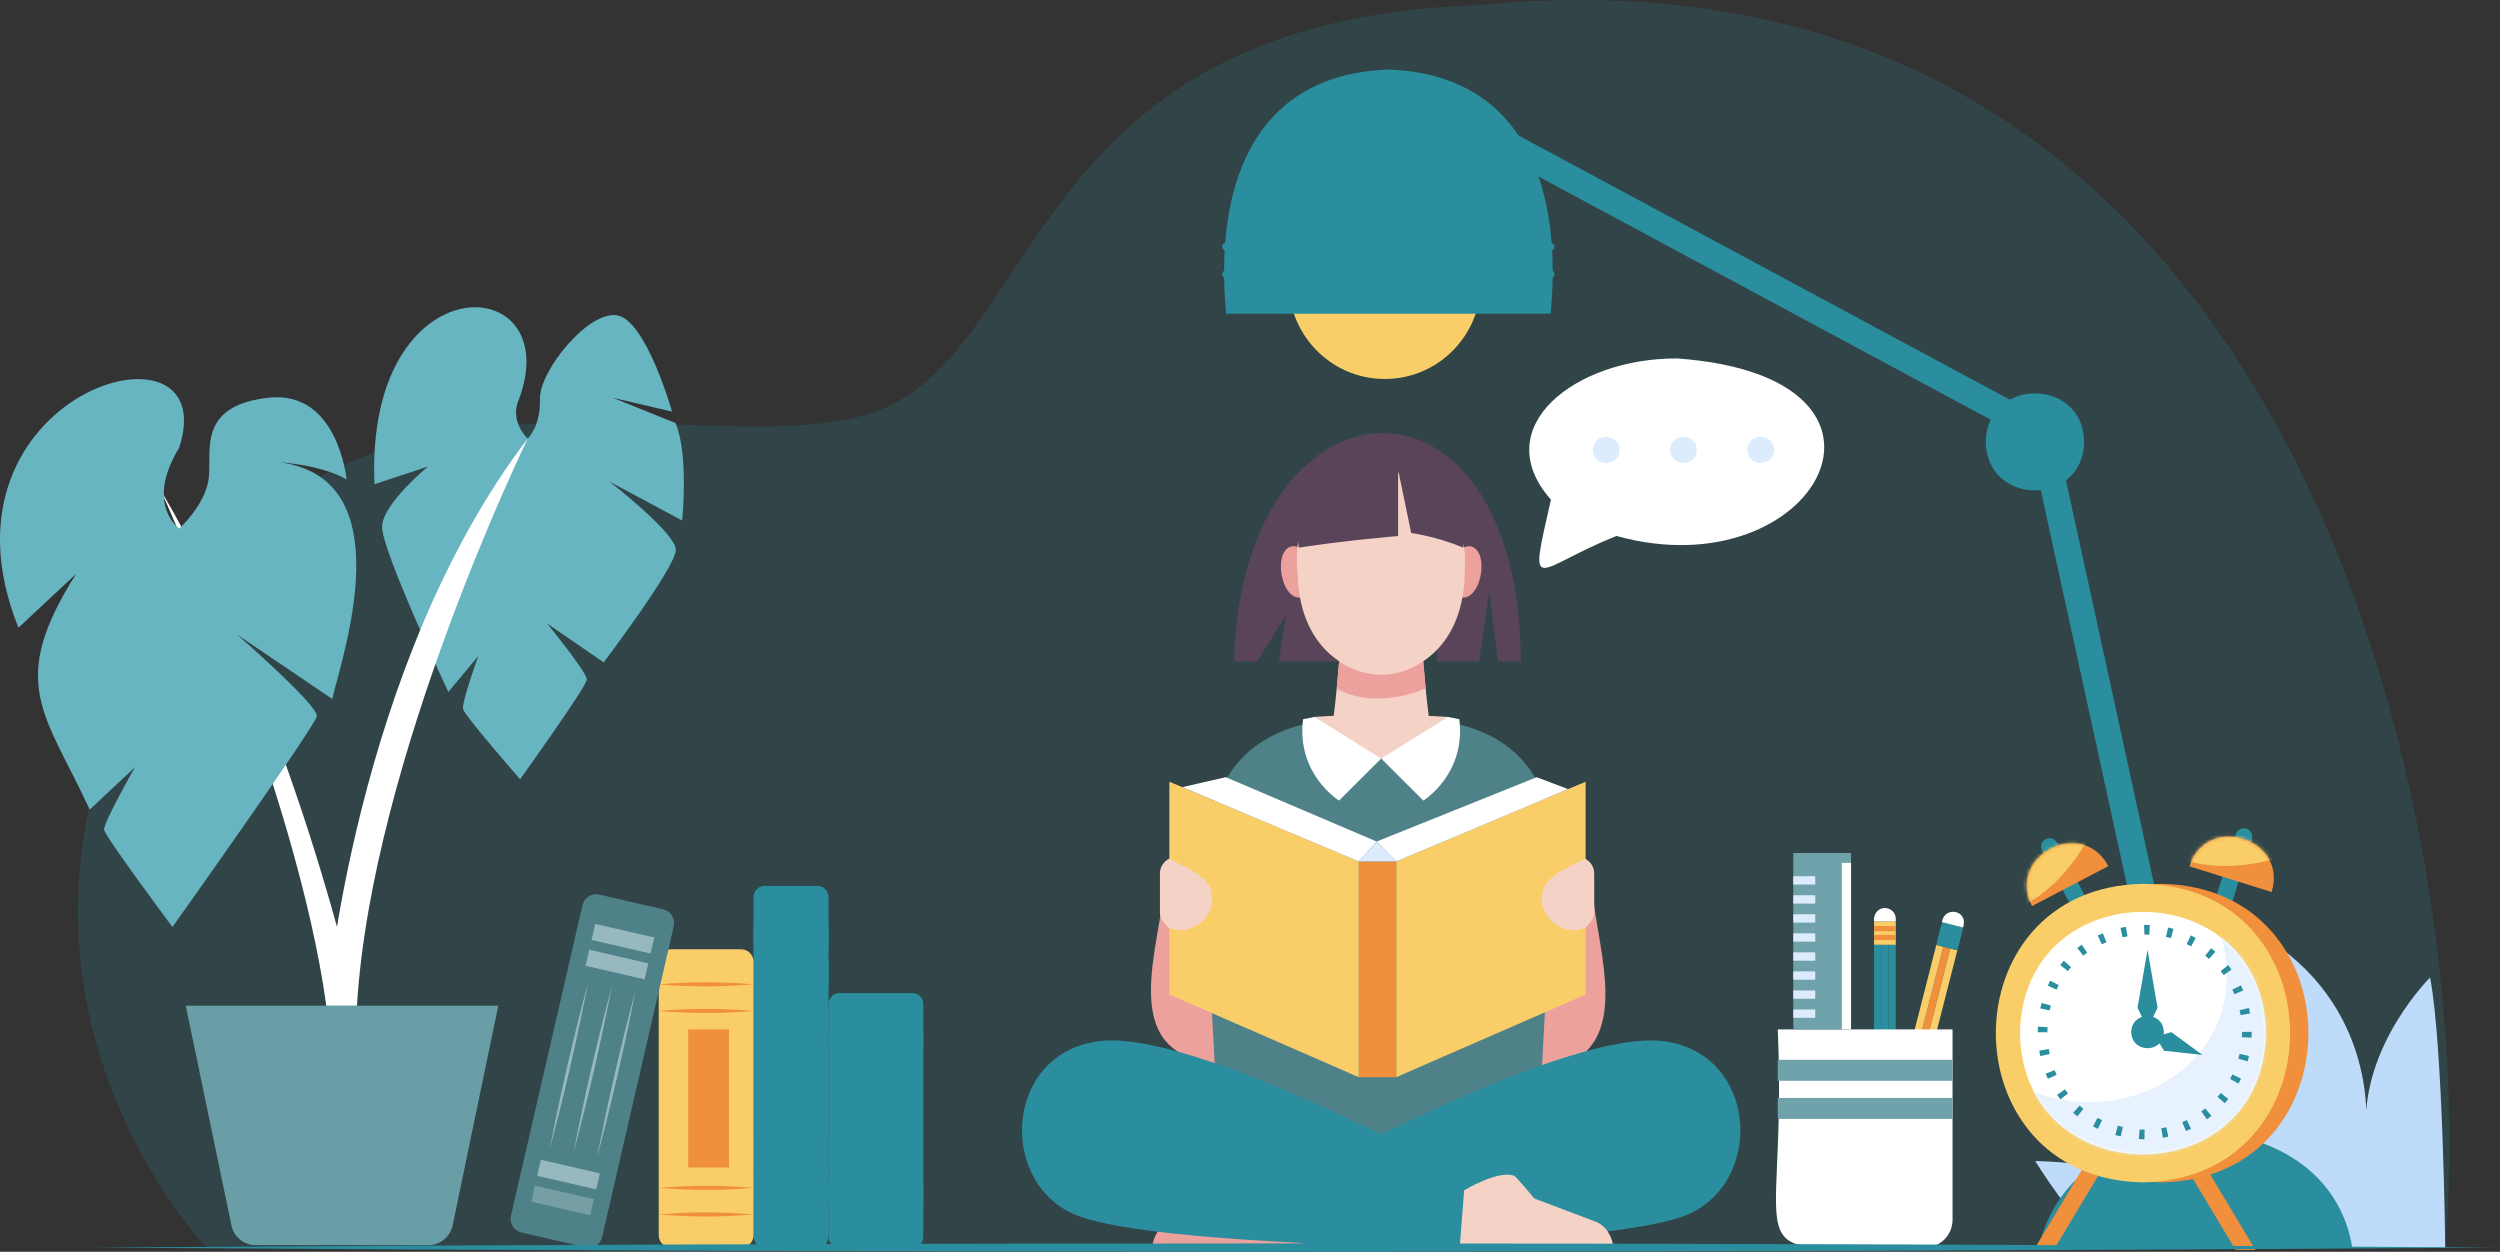<svg width="699" height="350" viewBox="0 0 699 350" fill="none" xmlns="http://www.w3.org/2000/svg">
<rect x="0" y="0" width="699" height="350" fill="#333333" stroke="none"/>
<g clip-path="url(#clip0_1_892)">
<path d="M683.692 348.825C693.465 233.729 644.722 -21.371 413.41 1.434C283.798 5.67 292.003 101.605 242.05 115.99C192.097 130.374 93.059 86.35 40.288 184.907C-9.786 278.427 57.73 348.825 57.73 348.825H683.692Z" fill="#2A8E9E" fill-opacity="0.2"/>
<path d="M683.692 348.825C683.692 348.825 683.097 292.345 679.45 273.306C679.45 273.306 660.656 291.945 661.525 315.183C661.525 315.183 664.942 283.192 635.143 263.286C635.143 263.286 626.365 278.615 629.718 309.591C629.718 309.591 614.687 292.544 589.279 291.289C589.279 291.289 590.779 318.531 606.427 335.22C606.427 335.22 601.367 325.599 569.039 324.608C569.039 324.608 579.159 341.145 588.436 348.826L683.692 348.825Z" fill="#BEDBFA"/>
<path d="M387.194 105.95C371.825 105.996 359.624 92.986 360.365 77.687H414.023C414.764 92.986 402.563 105.996 387.194 105.95Z" fill="#F9CE68"/>
<path d="M614.3 323.593C612.585 323.593 611.042 322.403 610.661 320.659L567.605 123.268L389.157 27.304C387.344 26.328 386.664 24.068 387.639 22.254C388.615 20.441 390.875 19.761 392.688 20.736L574.158 118.326L617.946 319.069C618.476 321.358 616.643 323.62 614.3 323.593Z" fill="#2A8E9E"/>
<path d="M433.555 87.726H342.83C339.644 54.225 348.916 20.907 388.194 19.434C427.467 20.905 436.748 54.242 433.555 87.726Z" fill="#2A8E9E"/>
<path d="M582.736 123.555C582.427 141.645 555.519 141.642 555.213 123.555C555.521 105.465 582.429 105.468 582.736 123.555Z" fill="#2A8E9E"/>
<path d="M576.54 123.555C576.37 133.5 561.577 133.498 561.409 123.555C561.579 113.61 576.371 113.612 576.54 123.555Z" fill="#2A8E9E"/>
<path d="M570.026 348.825C579.519 306.022 650.746 305.769 657.692 348.825H570.026Z" fill="#2A8E9E"/>
<path d="M433.555 77.752H342.83C342.224 77.752 341.733 77.261 341.733 76.655C341.733 76.05 342.224 75.559 342.83 75.559H433.555C434.952 75.538 434.997 77.773 433.555 77.752Z" fill="#2A8E9E"/>
<path d="M433.555 70.097H342.83C342.224 70.097 341.733 69.607 341.733 69.001C341.733 68.395 342.224 67.905 342.83 67.905H433.555C434.952 67.884 434.997 70.118 433.555 70.097Z" fill="#2A8E9E"/>
<path d="M228.567 348.825H213.793C212.079 348.825 210.69 347.436 210.69 345.723V250.806C210.69 249.093 212.079 247.704 213.793 247.704H228.567C230.281 247.704 231.67 249.093 231.67 250.806V345.723C231.67 347.436 230.281 348.825 228.567 348.825Z" fill="#2A8E9E"/>
<path d="M231.67 258.797H210.69V265.423H231.67V258.797Z" fill="#2A8E9E"/>
<path d="M231.67 268.589H210.69V275.215H231.67V268.589Z" fill="#2A8E9E"/>
<path d="M231.67 319.018H210.69V325.644H231.67V319.018Z" fill="#2A8E9E"/>
<path d="M231.67 328.81H210.69V335.436H231.67V328.81Z" fill="#2A8E9E"/>
<path d="M255.151 348.825H234.669C233.012 348.825 231.67 347.482 231.67 345.826V280.665C231.67 279.009 233.012 277.666 234.669 277.666H255.151C256.807 277.666 258.15 279.009 258.15 280.665V345.826C258.15 347.482 256.807 348.825 255.151 348.825Z" fill="#2A8E9E"/>
<path d="M258.15 288.013H231.67V293.479H258.15V288.013Z" fill="#2A8E9E"/>
<path d="M258.15 331.611H231.67V337.077H258.15V331.611Z" fill="#2A8E9E"/>
<path d="M253.748 313.246C253.549 324.863 236.269 324.861 236.073 313.246C236.271 301.629 253.551 301.631 253.748 313.246Z" fill="#2A8E9E"/>
<path d="M207.224 348.825H187.645C185.731 348.825 184.178 347.273 184.178 345.358V268.89C184.178 266.976 185.731 265.423 187.645 265.423H207.224C209.139 265.423 210.691 266.976 210.691 268.89V345.358C210.691 347.273 209.138 348.825 207.224 348.825Z" fill="#F9CE68"/>
<path d="M184.178 275.215C192.951 274.456 201.918 274.45 210.691 275.215C201.919 275.98 192.951 275.974 184.178 275.215Z" fill="#F08F3C"/>
<path d="M184.178 282.655C192.951 281.895 201.918 281.889 210.691 282.655C201.919 283.42 192.951 283.414 184.178 282.655Z" fill="#F08F3C"/>
<path d="M184.178 332.123C192.951 331.363 201.918 331.357 210.691 332.123C201.919 332.888 192.951 332.882 184.178 332.123Z" fill="#F08F3C"/>
<path d="M184.178 339.563C192.951 338.803 201.918 338.797 210.691 339.563C201.919 340.328 192.951 340.322 184.178 339.563Z" fill="#F08F3C"/>
<path d="M203.817 287.816H192.446V326.432H203.817V287.816Z" fill="#F08F3C"/>
<path d="M163.699 348.725L145.784 344.597C143.685 344.113 142.375 342.019 142.859 339.92L162.871 253.059C163.355 250.959 165.449 249.65 167.548 250.133L185.463 254.261C187.563 254.744 188.873 256.838 188.389 258.938L168.376 345.799C167.893 347.899 165.799 349.208 163.699 348.725Z" fill="#4F8189"/>
<path d="M182.926 262.12L166.415 258.316L165.38 262.805L181.892 266.609L182.926 262.12Z" fill="#96B8BE"/>
<path d="M181.262 269.347L164.75 265.543L163.716 270.031L180.228 273.835L181.262 269.347Z" fill="#96B8BE"/>
<path d="M167.733 328.072L151.221 324.268L150.187 328.757L166.699 332.561L167.733 328.072Z" fill="#96B8BE"/>
<path d="M166.068 335.299L149.556 331.495L148.522 335.984L165.034 339.788L166.068 335.299Z" fill="#96B8BE" fill-opacity="0.545"/>
<path d="M177.779 276.554C174.729 292.318 171.081 308.171 166.921 323.679C169.967 307.914 173.623 292.064 177.779 276.554Z" fill="#96B8BE"/>
<path d="M171.141 275.481C168.092 291.246 164.443 307.098 160.284 322.607C163.329 306.842 166.985 290.991 171.141 275.481Z" fill="#96B8BE"/>
<path d="M164.504 274.408C161.454 290.173 157.806 306.025 153.646 321.534C156.692 305.769 160.348 289.918 164.504 274.408Z" fill="#96B8BE"/>
<path d="M386.18 184.907H357.573L359.582 171.933L351.544 184.907H345.069C347.193 102.168 424.829 97.521 425.227 184.907H418.811L416.402 165.29L413.569 184.907H401.73V165.573L397.948 184.907H386.18Z" fill="#59445A"/>
<path d="M366.548 159.202C368.06 168.746 360.051 170.106 358.326 160.598C356.815 151.054 364.824 149.695 366.548 159.202Z" fill="#EDA19D"/>
<path d="M405.82 159.202C404.308 168.746 412.317 170.106 414.041 160.598C415.553 151.054 407.544 149.695 405.82 159.202Z" fill="#EDA19D"/>
<path d="M398.281 167.242C392.201 167.242 380.165 167.242 374.087 167.242C377.005 175.573 370.638 217.298 370.638 217.298C378.437 217.298 393.932 217.298 401.73 217.298C401.73 217.298 395.363 175.572 398.281 167.242Z" fill="#F4D2C6"/>
<path d="M409.524 160.38C408.944 197.735 363.42 197.731 362.843 160.379C358.704 122.141 412.428 121.767 409.524 160.38Z" fill="#F4D2C6"/>
<path d="M374.417 184.907C374.417 184.907 385.379 193.361 397.948 184.907L398.61 192.475C398.61 192.475 385.077 198.799 373.751 192.553L374.417 184.907Z" fill="#EDA19D"/>
<path d="M390.911 131.985V149.875C390.911 149.875 376.463 151.057 363.162 153.112C359.441 129.945 390.233 121.359 390.911 131.985Z" fill="#59445A"/>
<path d="M390.758 130.606L394.571 149.024C394.571 149.024 401.698 149.997 409.087 153.112C409.087 153.112 415.613 126.742 390.758 130.606Z" fill="#59445A"/>
<path d="M434.008 230.645C429.374 205.374 408.893 199.586 386.184 201.078V201.065C386.019 201.071 385.688 201.071 385.524 201.065V201.078C363.174 199.471 342.725 205.968 338.356 230.646L328.891 312.687C381.769 327.96 390.783 327.057 443.472 312.687L434.008 230.645Z" fill="#4F8189"/>
<mask id="mask0_1_892" style="mask-type:luminance" maskUnits="userSpaceOnUse" x="328" y="200" width="116" height="124">
<path d="M434.008 230.645C429.374 205.374 408.893 199.586 386.184 201.078V201.065C386.019 201.071 385.688 201.071 385.524 201.065V201.078C363.174 199.471 342.725 205.968 338.356 230.646L328.891 312.687C381.769 327.96 390.783 327.057 443.472 312.687L434.008 230.645Z" fill="white"/>
</mask>
<g mask="url(#mask0_1_892)">
<path d="M335.515 272.89C354.962 283.666 397.262 309.288 429.652 305.381C381.315 330.489 384.384 330.719 333.75 310.928L335.515 272.89Z" fill="#4F8189"/>
</g>
<path d="M367.488 200.457C369.781 215.834 402.625 215.767 404.876 200.457C404.876 200.457 385.791 199.108 367.488 200.457Z" fill="#F4D2C6"/>
<path d="M386.18 212.089L374.392 223.841C374.392 223.841 362.403 216.458 364.34 201.094L367.487 200.457L386.18 212.089Z" fill="white"/>
<path d="M386.18 212.089L397.968 223.841C397.968 223.841 409.957 216.458 408.019 201.094L404.872 200.457L386.18 212.089Z" fill="white"/>
<path d="M325.614 246.533C324.751 264.22 311.672 294.334 339.621 297.248L337.357 254.616L325.614 246.533Z" fill="#EDA19D"/>
<path d="M445.137 247.685C446.256 266.058 458.652 295.046 431.063 299.657L433.394 255.768L445.137 247.685Z" fill="#EDA19D"/>
<path d="M363.878 332.849C363.878 332.849 354.785 327.208 349.992 328.689C349.273 328.911 344.272 335.081 344.272 335.081L327.289 341.513C324.138 342.605 322.529 345.692 322.066 348.825H365.109L363.878 332.849Z" fill="#EDA19D"/>
<path d="M362.728 329.33C362.728 329.33 438.35 287.458 465.287 291.131C492.224 294.805 493.403 332.296 470.14 340.254C446.876 348.213 364.229 348.825 364.229 348.825L362.728 329.33Z" fill="#2A8E9E"/>
<path d="M409.633 329.33C409.633 329.33 334.01 287.458 307.073 291.131C280.137 294.805 278.957 332.296 302.221 340.254C325.484 348.213 408.131 348.825 408.131 348.825L409.633 329.33Z" fill="#2A8E9E"/>
<path d="M409.362 332.849C409.362 332.849 418.455 327.208 423.248 328.689C423.967 328.911 428.968 335.081 428.968 335.081L445.951 341.513C449.102 342.605 450.711 345.692 451.174 348.825H408.131L409.362 332.849Z" fill="#F4D2C6"/>
<path d="M326.954 218.572L379.921 240.848V301.189L326.954 278.067V218.572Z" fill="#F9CE68"/>
<path d="M443.342 218.572L390.375 240.848V301.189L443.342 278.067V218.572Z" fill="#F9CE68"/>
<path d="M390.375 240.848H379.921V301.189H390.375V240.848Z" fill="#F08F3C"/>
<path d="M330.552 220.085L342.73 217.298L384.914 235.293L379.921 240.848L330.552 220.085Z" fill="white"/>
<path d="M384.914 235.293L390.375 240.848L438.437 220.635L429.644 217.31L384.914 235.293Z" fill="white"/>
<path d="M384.914 235.293L379.921 240.848H390.375L384.914 235.293Z" fill="#DCECFD"/>
<path d="M443.097 240.052C439.279 242.368 431.611 244.726 431.238 250.113C430.01 256.526 437.379 262.087 443.248 259.387C444.483 258.218 445.84 256.768 445.743 254.94V244.238C445.743 242.449 444.713 240.819 443.097 240.052Z" fill="#F4D2C6"/>
<path d="M326.96 240.052C330.778 242.368 338.446 244.726 338.82 250.113C340.048 256.526 332.678 262.088 326.809 259.387C325.575 258.217 324.217 256.769 324.314 254.94V244.238C324.313 242.449 325.344 240.819 326.96 240.052Z" fill="#F4D2C6"/>
<path d="M468.935 100.222C440.414 100.094 415.758 119.427 433.642 139.704C427.286 167.711 428.715 159.179 451.96 149.848C507.759 165.373 540.716 105.369 468.935 100.222Z" fill="white"/>
<path d="M452.793 125.792C452.771 130.646 445.39 130.646 445.369 125.792C445.391 120.937 452.772 120.938 452.793 125.792Z" fill="#DCECFD"/>
<path d="M474.408 125.792C474.386 130.646 467.005 130.646 466.984 125.792C467.006 120.937 474.387 120.938 474.408 125.792Z" fill="#DCECFD"/>
<path d="M496.022 125.792C496 130.646 488.619 130.646 488.598 125.792C488.62 120.937 496.001 120.938 496.022 125.792Z" fill="#DCECFD"/>
<path d="M526.013 264.16V313.39H528.037V264.16H526.013Z" fill="#2A8E9E"/>
<path d="M528.037 264.16V313.39H530.06V264.16H528.037Z" fill="#2A8E9E"/>
<path d="M523.99 264.16V313.39H526.013V264.16H523.99Z" fill="#2A8E9E"/>
<path d="M523.99 313.39L526.684 324.838L530.06 313.39H523.99Z" fill="white"/>
<mask id="mask1_1_892" style="mask-type:luminance" maskUnits="userSpaceOnUse" x="517" y="319" width="12" height="7">
<path d="M517.241 325.374L528.689 322.68L517.241 319.304V325.374Z" fill="white"/>
</mask>
<g mask="url(#mask1_1_892)">
<path d="M524.81 320.233V325.28H528.405V320.233H524.81Z" fill="#2A8E9E"/>
</g>
<path d="M523.99 257.605V264.16H530.06V257.605H523.99Z" fill="#F9CE68"/>
<path d="M523.99 261.388V262.848H530.06V261.388H523.99Z" fill="#F08F3C"/>
<path d="M523.99 258.911V260.372H530.06V258.911H523.99Z" fill="#F08F3C"/>
<path d="M530.06 256.916V257.605H523.99C523.747 255.714 525.027 253.863 527.025 253.881C528.702 253.881 530.06 255.24 530.06 256.916Z" fill="white"/>
<path d="M543.352 264.708L531.167 312.407L533.128 312.908L545.312 265.209L543.352 264.708Z" fill="#F08F3C"/>
<path d="M545.312 265.209L533.128 312.908L535.088 313.408L547.272 265.71L545.312 265.209Z" fill="#F9CE68"/>
<path d="M541.391 264.208L529.207 311.906L531.167 312.407L543.352 264.709L541.391 264.208Z" fill="#F9CE68"/>
<path d="M529.182 311.891L528.959 323.65L535.063 313.393L529.182 311.891Z" fill="white"/>
<mask id="mask2_1_892" style="mask-type:luminance" maskUnits="userSpaceOnUse" x="519" y="314" width="13" height="9">
<path d="M519.953 319.438L531.291 322.564L522.863 314.111L519.953 319.438Z" fill="white"/>
</mask>
<g mask="url(#mask2_1_892)">
<path d="M528.311 318.743L527.062 323.633L530.544 324.523L531.793 319.633L528.311 318.743Z" fill="#2A8E9E"/>
</g>
<path d="M543.013 257.855L541.39 264.207L547.272 265.709L548.894 259.358L543.013 257.855Z" fill="#2A8E9E"/>
<path d="M542.076 261.52L541.714 262.936L547.596 264.438L547.957 263.023L542.076 261.52Z" fill="#2A8E9E"/>
<path d="M542.689 259.121L542.327 260.536L548.209 262.038L548.57 260.623L542.689 259.121Z" fill="#2A8E9E"/>
<path d="M549.038 258.676L548.868 259.343L542.986 257.841C543.494 253.431 549.921 254.311 549.038 258.676Z" fill="white"/>
<path d="M538.157 348.825C482.106 348.971 500.01 355.706 497.066 287.816H545.934V341.048C545.934 345.343 542.452 348.825 538.157 348.825Z" fill="white"/>
<path d="M517.553 238.508H501.406V287.816H517.553V238.508Z" fill="#6FA2AA"/>
<path d="M507.542 244.989H501.406V247.319H507.542V244.989Z" fill="#DCECFD"/>
<path d="M507.542 250.312H501.406V252.641H507.542V250.312Z" fill="#DCECFD"/>
<path d="M507.542 255.634H501.406V257.963H507.542V255.634Z" fill="#DCECFD"/>
<path d="M507.542 260.957H501.406V263.286H507.542V260.957Z" fill="#DCECFD"/>
<path d="M507.542 266.279H501.406V268.608H507.542V266.279Z" fill="#DCECFD"/>
<path d="M507.542 271.601H501.406V273.93H507.542V271.601Z" fill="#DCECFD"/>
<path d="M507.542 276.924H501.406V279.253H507.542V276.924Z" fill="#DCECFD"/>
<path d="M507.542 282.246H501.406V284.576H507.542V282.246Z" fill="#DCECFD"/>
<path d="M517.553 241.255H514.974V287.816H517.553V241.255Z" fill="white"/>
<path d="M545.934 296.323H497.066V302.191H545.934V296.323Z" fill="#6FA2AA"/>
<path d="M545.934 306.982H497.066V312.85H545.934V306.982Z" fill="#6FA2AA"/>
<path d="M44.908 137.006C44.908 137.006 82.939 220.653 91.236 281.193H99.81C99.81 281.193 82.196 200.055 44.908 137.006Z" fill="white"/>
<path d="M50.097 147.792C50.097 147.792 40.41 141.065 50.097 125.189C63.006 85.602 -21.257 109.626 5.16 175.508L21.305 160.439C1.727 191.195 12.729 199.526 25.072 226.365L37.719 214.525C37.719 214.525 28.839 230.132 29.108 232.015C29.377 233.899 48.213 259.193 48.213 259.193C48.213 259.193 88.038 203.223 88.576 200.263C89.114 197.303 66.242 177.391 66.242 177.391L92.881 195.42C96.067 182.302 112.565 133.685 78.081 129.225C78.081 129.225 90.19 130.032 96.917 134.068C96.917 134.068 94.496 109.043 75.121 111.196C55.747 113.349 58.976 125.189 58.438 132.992C57.901 140.796 50.097 147.792 50.097 147.792Z" fill="#68B5C2"/>
<path d="M147.544 122.641C147.544 122.641 142.233 117.802 145.183 111.429C158.42 75.281 102.007 72.719 104.702 135.387L119.691 130.43C119.691 130.43 107.18 140.698 106.826 147.072C106.472 153.445 125.356 193.454 125.356 193.454L133.735 183.422C133.735 183.422 129.015 196.405 129.487 198.293C129.959 200.181 145.419 217.885 145.419 217.885C145.419 217.885 163.949 192.038 164.067 190.032C164.185 188.025 152.973 174.335 152.973 174.335L168.788 185.193C168.788 185.193 189.088 158.402 188.969 153.681C188.851 148.96 170.44 134.679 170.44 134.679L190.74 145.537C190.74 145.537 192.628 126.89 188.852 118.274L171.266 111.193L187.907 115.088C187.907 115.088 180.708 89.595 172.564 88.179C164.421 86.762 150.73 103.875 150.967 111.547C151.203 119.218 147.544 122.641 147.544 122.641Z" fill="#68B5C2"/>
<path d="M91.236 281.194C91.236 281.194 99.129 186.085 147.544 122.641C147.544 122.641 103.949 212.013 99.809 281.194H91.236Z" fill="white"/>
<path d="M95.633 281.194H51.941L64.711 342.62C65.379 345.834 68.211 348.138 71.494 348.138H95.633H119.772C123.055 348.138 125.887 345.834 126.556 342.62L139.325 281.194H95.633Z" fill="#6A9EA7"/>
<path d="M574.204 349.488H568.649L585.983 320.595H591.539L574.204 349.488Z" fill="#F08F3C"/>
<path d="M625.081 349.488H630.637L613.303 320.595H607.747L625.081 349.488Z" fill="#F08F3C"/>
<path d="M585.508 255.457L581.338 257.638L570.967 237.804C570.364 236.652 570.81 235.231 571.961 234.629C573.113 234.026 574.535 234.472 575.137 235.624L585.508 255.457Z" fill="#2A8E9E"/>
<path d="M589.497 242.173C582.133 228.244 560.916 239.349 568.151 253.334L589.497 242.173Z" fill="#F08F3C"/>
<mask id="mask3_1_892" style="mask-type:luminance" maskUnits="userSpaceOnUse" x="566" y="235" width="24" height="19">
<path d="M589.497 242.173C582.133 228.244 560.916 239.349 568.151 253.334L589.497 242.173Z" fill="white"/>
</mask>
<g mask="url(#mask3_1_892)">
<path d="M583.449 235.145C583.449 235.145 577.061 247.358 566.247 252.86C558.062 239.308 574.207 232.702 583.449 235.145Z" fill="#F9CE68"/>
</g>
<path d="M622.934 255.993L618.444 254.586L625.135 233.228C625.524 231.988 626.844 231.298 628.084 231.687C629.324 232.075 630.014 233.395 629.626 234.635L622.934 255.993Z" fill="#2A8E9E"/>
<path d="M635.149 249.42C639.79 234.364 616.936 227.214 612.163 242.219L635.149 249.42Z" fill="#F08F3C"/>
<mask id="mask4_1_892" style="mask-type:luminance" maskUnits="userSpaceOnUse" x="612" y="233" width="24" height="17">
<path d="M635.149 249.42C639.79 234.364 616.936 227.214 612.163 242.219L635.149 249.42Z" fill="white"/>
</mask>
<g mask="url(#mask4_1_892)">
<path d="M635.842 240.175C635.842 240.175 622.689 244.294 611.151 240.537C614.947 225.167 631.034 231.913 635.842 240.175Z" fill="#F9CE68"/>
</g>
<path d="M604.293 330.593C549.441 329.61 549.45 248.094 604.295 247.119C659.144 248.102 659.136 329.618 604.293 330.593Z" fill="#F08F3C"/>
<path d="M599.171 330.593C544.319 329.61 544.328 248.094 599.173 247.119C654.023 248.102 654.014 329.618 599.171 330.593Z" fill="#F9CE68"/>
<path d="M633.56 288.856C632.788 334.06 565.548 334.053 564.782 288.855C565.554 243.652 632.794 243.659 633.56 288.856Z" fill="white"/>
<mask id="mask5_1_892" style="mask-type:luminance" maskUnits="userSpaceOnUse" x="564" y="254" width="70" height="69">
<path d="M633.56 288.856C632.788 334.06 565.548 334.053 564.782 288.855C565.554 243.652 632.794 243.659 633.56 288.856Z" fill="white"/>
</mask>
<g mask="url(#mask5_1_892)">
<path opacity="0.67" d="M618.402 254.467C637.176 297.177 588.691 322.376 558.355 299.57C586.832 367.509 680.509 305.855 618.402 254.467Z" fill="#DCECFD"/>
</g>
<path d="M600.453 265.568L597.651 281.776L600.453 287.537L603.255 281.776L600.453 265.568Z" fill="#2A8E9E"/>
<path d="M615.789 294.964L607.11 288.582L602.649 289.852L605.078 293.804L615.789 294.964Z" fill="#2A8E9E"/>
<path d="M605.013 288.582C604.911 294.576 595.994 294.576 595.892 288.581C595.995 282.587 604.912 282.587 605.013 288.582Z" fill="#2A8E9E"/>
<path d="M599.606 318.564C599.078 318.548 598.545 318.513 598.023 318.474L598.231 315.788C598.696 315.824 599.171 315.851 599.643 315.87C599.599 316.521 599.593 317.904 599.606 318.564ZM604.754 318.12L604.293 315.466C604.756 315.385 605.222 315.292 605.678 315.188L606.276 317.815C605.776 317.929 605.264 318.032 604.754 318.12ZM592.953 317.732C592.45 317.621 591.945 317.497 591.453 317.365L592.154 314.763C592.606 314.885 593.07 314.998 593.533 315.1L592.953 317.732ZM611.198 316.234L610.154 313.75C610.585 313.569 611.017 313.374 611.439 313.17L612.61 315.596C612.147 315.82 611.672 316.034 611.198 316.234ZM586.599 315.625C586.129 315.41 585.66 315.181 585.205 314.943L586.45 312.554C586.864 312.77 587.291 312.979 587.719 313.174L586.599 315.625ZM617.052 312.957L615.481 310.768C615.861 310.495 616.24 310.208 616.606 309.915L618.288 312.02C617.886 312.342 617.47 312.657 617.052 312.957ZM580.849 312.142C580.44 311.822 580.037 311.488 579.649 311.148L581.426 309.122C581.775 309.428 582.139 309.73 582.509 310.019L580.849 312.142ZM622.034 308.461L620.017 306.675C620.329 306.323 620.635 305.959 620.927 305.593L623.033 307.274C622.713 307.676 622.376 308.075 622.034 308.461ZM576.086 307.384C575.766 306.977 575.454 306.556 575.157 306.131L577.365 304.588C577.634 304.972 577.916 305.353 578.205 305.721L576.086 307.384ZM625.899 302.972L623.536 301.677C623.761 301.266 623.979 300.843 624.183 300.42L626.61 301.59C626.386 302.055 626.147 302.52 625.899 302.972ZM572.584 301.641C572.368 301.173 572.162 300.693 571.971 300.213L574.473 299.214C574.647 299.651 574.835 300.087 575.031 300.512L572.584 301.641ZM628.444 296.755L625.851 296.021C625.978 295.573 626.095 295.112 626.2 294.654L628.827 295.25C628.713 295.755 628.584 296.261 628.444 296.755ZM570.468 295.274C570.359 294.771 570.262 294.259 570.179 293.752L572.838 293.316C572.914 293.779 573.003 294.247 573.102 294.707L570.468 295.274ZM629.533 290.132L626.841 289.994C626.867 289.504 626.879 289.005 626.878 288.512H629.572C629.573 289.051 629.56 289.596 629.533 290.132ZM572.453 288.613H569.758C569.758 288.101 569.77 287.582 569.794 287.067L572.485 287.194C572.463 287.666 572.452 288.143 572.453 288.613ZM626.465 283.829C626.384 283.365 626.289 282.899 626.185 282.444L628.811 281.841C628.926 282.34 629.029 282.852 629.119 283.362L626.465 283.829ZM573.089 282.514L570.453 281.953C570.561 281.448 570.682 280.94 570.814 280.446L573.418 281.138C573.298 281.589 573.187 282.052 573.089 282.514ZM624.738 277.971C624.556 277.541 624.36 277.109 624.156 276.687L626.58 275.511C626.805 275.974 627.02 276.449 627.22 276.923L624.738 277.971ZM575.005 276.705L572.556 275.583C572.77 275.114 573 274.645 573.239 274.189L575.626 275.439C575.409 275.853 575.2 276.279 575.005 276.705ZM621.746 272.649C621.473 272.27 621.185 271.892 620.892 271.526L622.994 269.84C623.316 270.242 623.632 270.658 623.933 271.075L621.746 272.649ZM578.164 271.493L576.04 269.836C576.359 269.427 576.693 269.023 577.032 268.635L579.06 270.409C578.754 270.759 578.453 271.124 578.164 271.493ZM617.645 268.12C617.293 267.81 616.929 267.504 616.562 267.212L618.239 265.103C618.642 265.424 619.042 265.759 619.429 266.101L617.645 268.12ZM582.456 267.184L580.791 265.066C581.197 264.747 581.618 264.435 582.041 264.138L583.586 266.346C583.203 266.614 582.823 266.896 582.456 267.184ZM612.641 264.611C612.228 264.386 611.805 264.169 611.382 263.966L612.549 261.537C613.013 261.76 613.478 261.998 613.932 262.246L612.641 264.611ZM587.658 264.016L586.533 261.568C586.998 261.354 587.477 261.148 587.958 260.956L588.956 263.459C588.518 263.634 588.081 263.821 587.658 264.016ZM606.982 262.306C606.531 262.179 606.07 262.063 605.613 261.96L606.205 259.331C606.708 259.445 607.214 259.573 607.71 259.712L606.982 262.306ZM593.468 262.076L592.882 259.446C593.379 259.335 593.888 259.234 594.394 259.145L594.862 261.798C594.395 261.88 593.926 261.974 593.468 262.076ZM600.953 261.326C600.503 261.305 600.045 261.291 599.592 261.294V261.293H599.59C599.594 261.239 599.482 258.66 599.482 258.602C600.015 258.592 600.556 258.612 601.085 258.635L600.953 261.326Z" fill="#2A8E9E"/>
<path d="M25.764 348.825C248.222 347.265 476.072 347.252 698.53 348.825C476.072 350.398 248.222 350.385 25.764 348.825Z" fill="#2A8E9E"/>
</g>
<defs>
<clipPath id="clip0_1_892">
<rect width="699" height="350" fill="white"/>
</clipPath>
</defs>
</svg>
